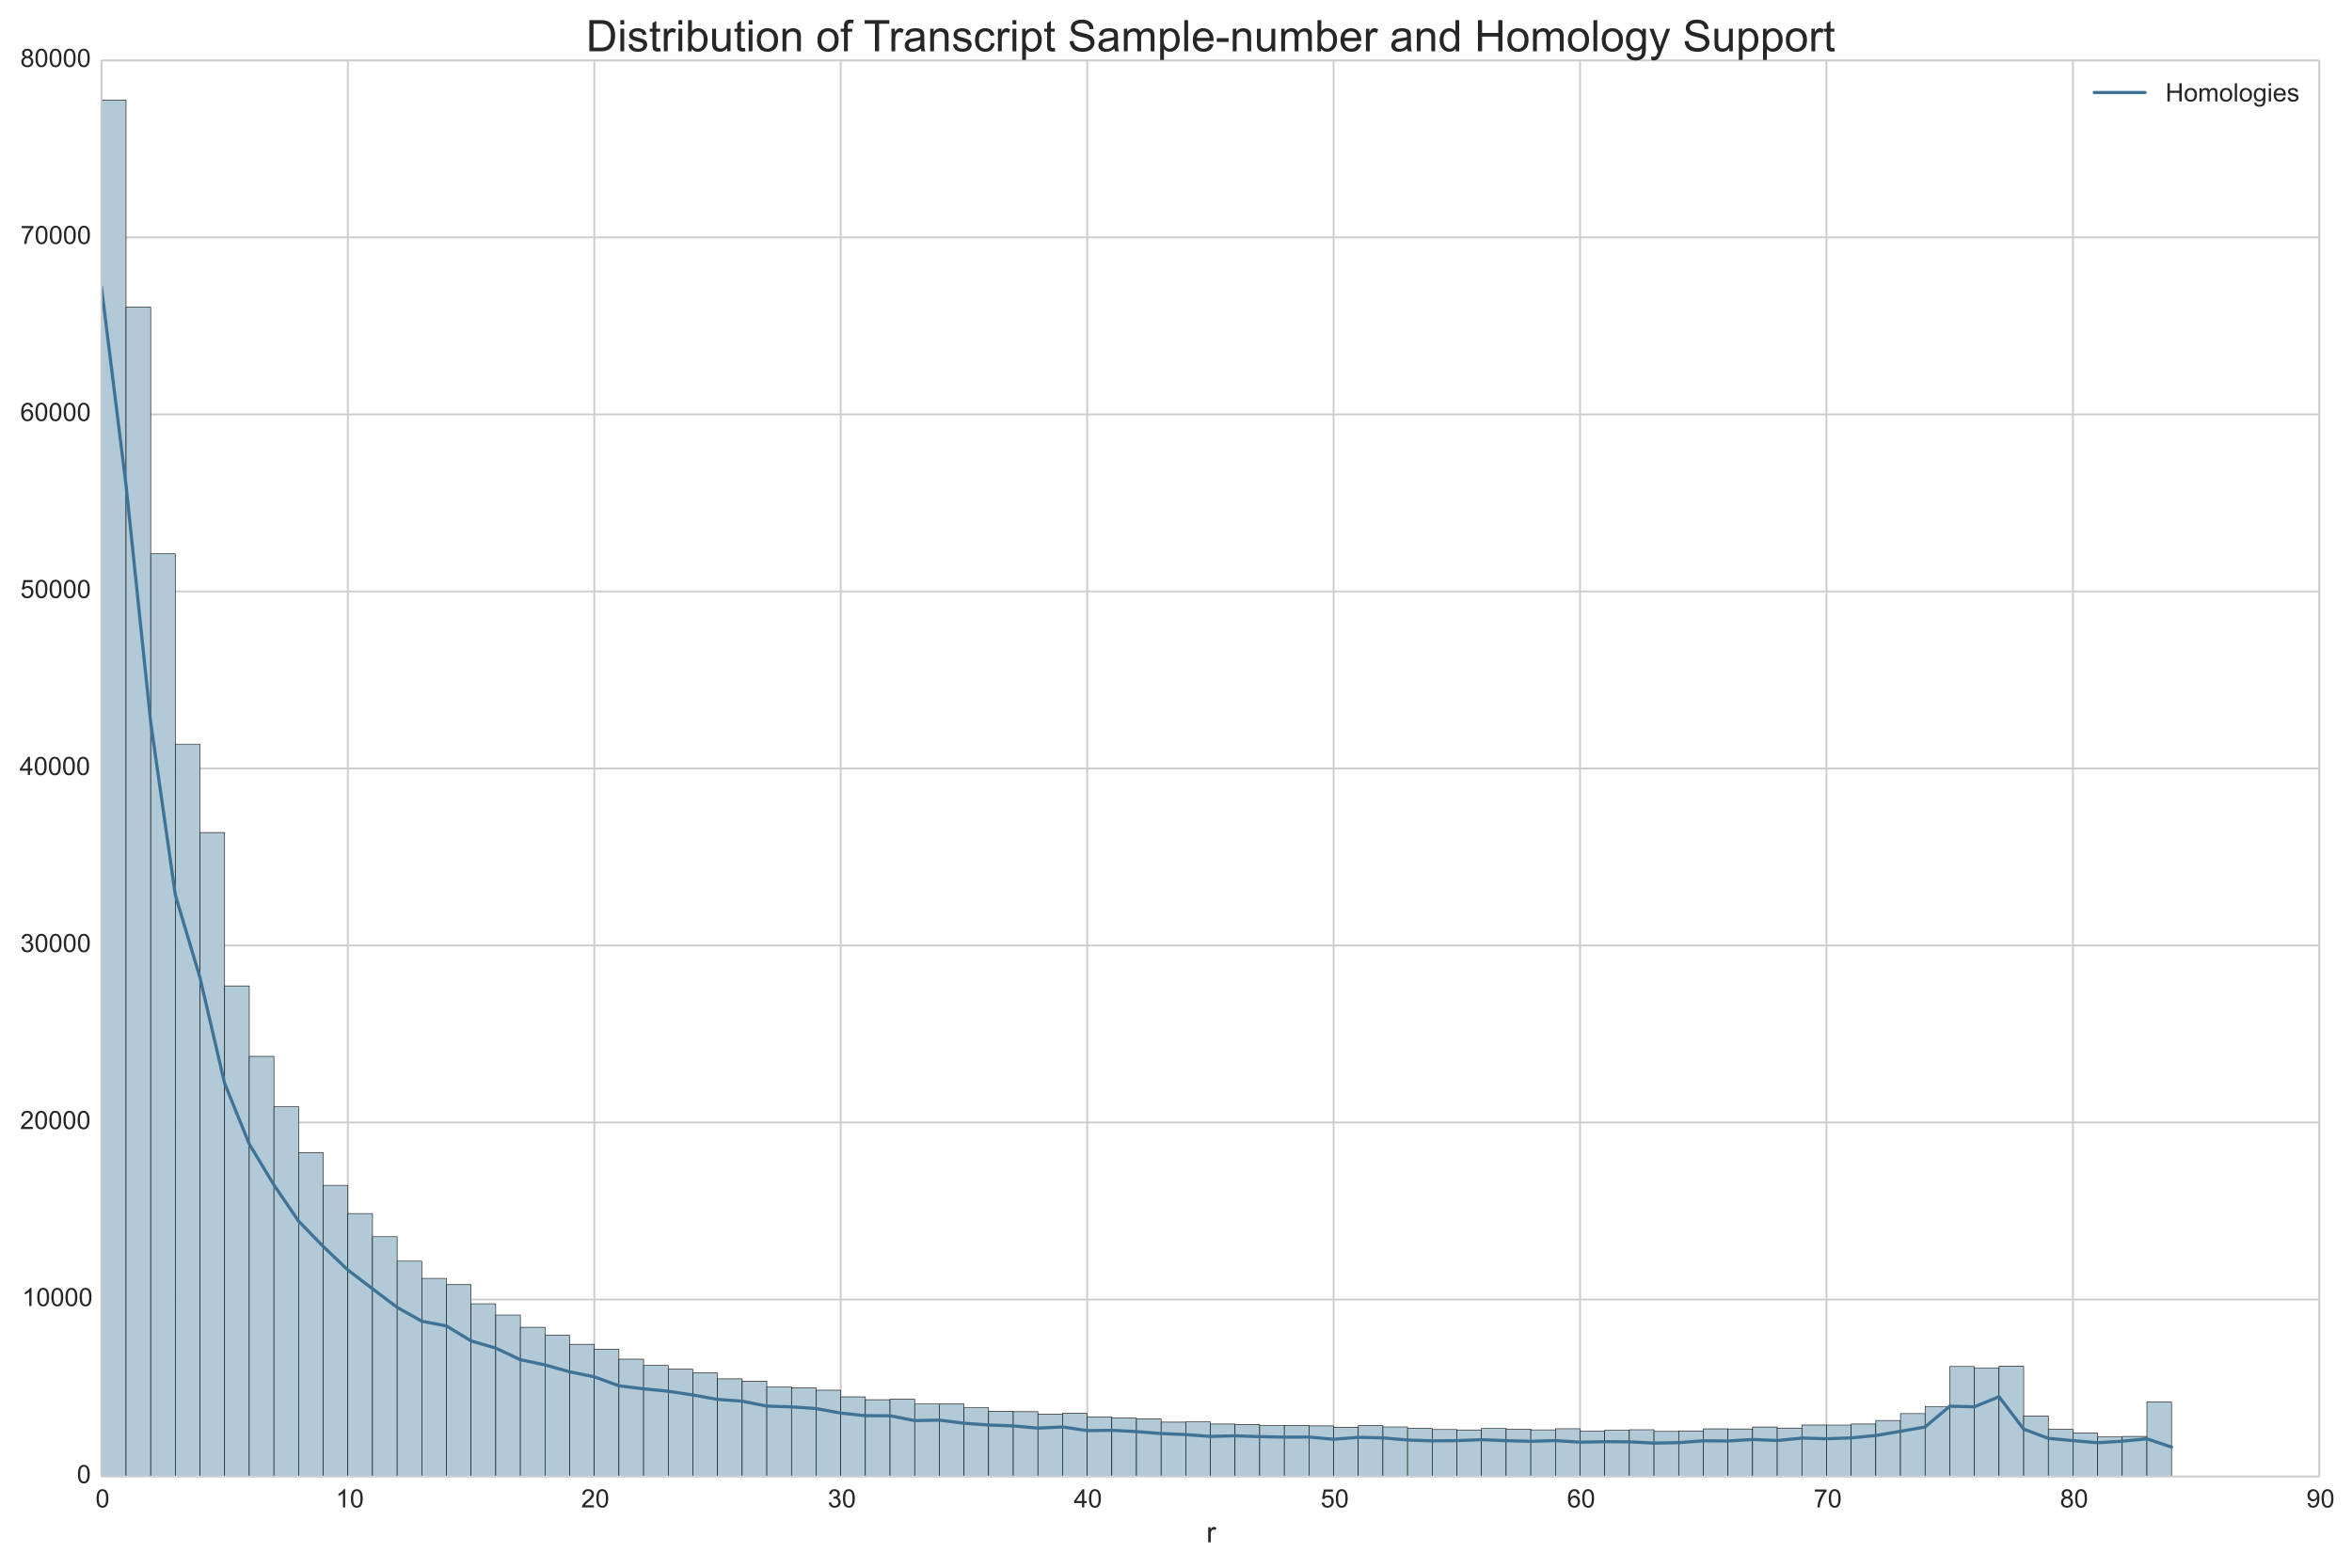 <?xml version="1.0" encoding="utf-8" standalone="no"?>
<!DOCTYPE svg PUBLIC "-//W3C//DTD SVG 1.1//EN"
  "http://www.w3.org/Graphics/SVG/1.1/DTD/svg11.dtd">
<!-- Created with matplotlib (http://matplotlib.org/) -->
<svg height="864pt" version="1.1" viewBox="0 0 1296 864" width="1296pt" xmlns="http://www.w3.org/2000/svg" xmlns:xlink="http://www.w3.org/1999/xlink">
 <defs>
  <style type="text/css">
*{stroke-linecap:butt;stroke-linejoin:round;}
  </style>
 </defs>
 <g id="figure_1">
  <g id="patch_1">
   <path d="
M0 864
L1296 864
L1296 0
L0 0
z
" style="fill:#ffffff;"/>
  </g>
  <g id="axes_1">
   <g id="patch_2">
    <path d="
M55.88 813.764
L1278.04 813.764
L1278.04 33.271
L55.88 33.271
z
" style="fill:#ffffff;"/>
   </g>
   <g id="matplotlib.axis_1">
    <g id="xtick_1">
     <g id="line2d_1">
      <path clip-path="url(#p9c58c7984e)" d="
M55.88 813.764
L55.88 33.271" style="fill:none;stroke:#cccccc;stroke-linecap:round;"/>
     </g>
     <g id="line2d_2">
      <defs>
       <path d="
M0 0
L0 0" id="m219da94a98" style="stroke:#262626;"/>
      </defs>
      <g>
       <use style="fill:#262626;stroke:#262626;" x="55.88" xlink:href="#m219da94a98" y="813.764"/>
      </g>
     </g>
     <g id="line2d_3">
      <g>
       <use style="fill:#262626;stroke:#262626;" x="55.88" xlink:href="#m219da94a98" y="33.271"/>
      </g>
     </g>
     <g id="text_1">
      <!-- 0 -->
      <defs>
       <path d="
M4.156 35.297
Q4.156 48 6.766 55.734
Q9.375 63.484 14.516 67.672
Q19.672 71.875 27.484 71.875
Q33.25 71.875 37.594 69.547
Q41.938 67.234 44.766 62.859
Q47.609 58.5 49.219 52.219
Q50.828 45.953 50.828 35.297
Q50.828 22.703 48.234 14.969
Q45.656 7.234 40.5 3
Q35.359 -1.219 27.484 -1.219
Q17.141 -1.219 11.234 6.203
Q4.156 15.141 4.156 35.297
M13.188 35.297
Q13.188 17.672 17.312 11.828
Q21.438 6 27.484 6
Q33.547 6 37.672 11.859
Q41.797 17.719 41.797 35.297
Q41.797 52.984 37.672 58.781
Q33.547 64.594 27.391 64.594
Q21.344 64.594 17.719 59.469
Q13.188 52.938 13.188 35.297" id="ArialMT-30"/>
      </defs>
      <g style="fill:#262626;" transform="translate(52.613 830.785)scale(0.14 -0.14)">
       <use xlink:href="#ArialMT-30"/>
      </g>
     </g>
    </g>
    <g id="xtick_2">
     <g id="line2d_4">
      <path clip-path="url(#p9c58c7984e)" d="
M191.676 813.764
L191.676 33.271" style="fill:none;stroke:#cccccc;stroke-linecap:round;"/>
     </g>
     <g id="line2d_5">
      <g>
       <use style="fill:#262626;stroke:#262626;" x="191.676" xlink:href="#m219da94a98" y="813.764"/>
      </g>
     </g>
     <g id="line2d_6">
      <g>
       <use style="fill:#262626;stroke:#262626;" x="191.676" xlink:href="#m219da94a98" y="33.271"/>
      </g>
     </g>
     <g id="text_2">
      <!-- 10 -->
      <defs>
       <path d="
M37.25 0
L28.469 0
L28.469 56
Q25.297 52.984 20.141 49.953
Q14.984 46.922 10.891 45.406
L10.891 53.906
Q18.266 57.375 23.781 62.297
Q29.297 67.234 31.594 71.875
L37.25 71.875
z
" id="ArialMT-31"/>
      </defs>
      <g style="fill:#262626;" transform="translate(184.987 830.785)scale(0.14 -0.14)">
       <use xlink:href="#ArialMT-31"/>
       <use x="55.615" xlink:href="#ArialMT-30"/>
      </g>
     </g>
    </g>
    <g id="xtick_3">
     <g id="line2d_7">
      <path clip-path="url(#p9c58c7984e)" d="
M327.471 813.764
L327.471 33.271" style="fill:none;stroke:#cccccc;stroke-linecap:round;"/>
     </g>
     <g id="line2d_8">
      <g>
       <use style="fill:#262626;stroke:#262626;" x="327.471" xlink:href="#m219da94a98" y="813.764"/>
      </g>
     </g>
     <g id="line2d_9">
      <g>
       <use style="fill:#262626;stroke:#262626;" x="327.471" xlink:href="#m219da94a98" y="33.271"/>
      </g>
     </g>
     <g id="text_3">
      <!-- 20 -->
      <defs>
       <path d="
M50.344 8.453
L50.344 0
L3.031 0
Q2.938 3.172 4.047 6.109
Q5.859 10.938 9.828 15.625
Q13.812 20.312 21.344 26.469
Q33.016 36.031 37.109 41.625
Q41.219 47.219 41.219 52.203
Q41.219 57.422 37.469 61
Q33.734 64.594 27.734 64.594
Q21.391 64.594 17.578 60.781
Q13.766 56.984 13.719 50.25
L4.688 51.172
Q5.609 61.281 11.656 66.578
Q17.719 71.875 27.938 71.875
Q38.234 71.875 44.234 66.156
Q50.25 60.453 50.25 52
Q50.25 47.703 48.484 43.547
Q46.734 39.406 42.656 34.812
Q38.578 30.219 29.109 22.219
Q21.188 15.578 18.938 13.203
Q16.703 10.844 15.234 8.453
z
" id="ArialMT-32"/>
      </defs>
      <g style="fill:#262626;" transform="translate(320.226 830.785)scale(0.14 -0.14)">
       <use xlink:href="#ArialMT-32"/>
       <use x="55.615" xlink:href="#ArialMT-30"/>
      </g>
     </g>
    </g>
    <g id="xtick_4">
     <g id="line2d_10">
      <path clip-path="url(#p9c58c7984e)" d="
M463.267 813.764
L463.267 33.271" style="fill:none;stroke:#cccccc;stroke-linecap:round;"/>
     </g>
     <g id="line2d_11">
      <g>
       <use style="fill:#262626;stroke:#262626;" x="463.267" xlink:href="#m219da94a98" y="813.764"/>
      </g>
     </g>
     <g id="line2d_12">
      <g>
       <use style="fill:#262626;stroke:#262626;" x="463.267" xlink:href="#m219da94a98" y="33.271"/>
      </g>
     </g>
     <g id="text_4">
      <!-- 30 -->
      <defs>
       <path d="
M4.203 18.891
L12.984 20.062
Q14.5 12.594 18.141 9.297
Q21.781 6 27 6
Q33.203 6 37.469 10.297
Q41.75 14.594 41.75 20.953
Q41.75 27 37.797 30.922
Q33.844 34.859 27.734 34.859
Q25.25 34.859 21.531 33.891
L22.516 41.609
Q23.391 41.5 23.922 41.5
Q29.547 41.5 34.031 44.422
Q38.531 47.359 38.531 53.469
Q38.531 58.297 35.25 61.469
Q31.984 64.656 26.812 64.656
Q21.688 64.656 18.266 61.422
Q14.844 58.203 13.875 51.766
L5.078 53.328
Q6.688 62.156 12.391 67.016
Q18.109 71.875 26.609 71.875
Q32.469 71.875 37.391 69.359
Q42.328 66.844 44.938 62.5
Q47.562 58.156 47.562 53.266
Q47.562 48.641 45.062 44.828
Q42.578 41.016 37.703 38.766
Q44.047 37.312 47.562 32.688
Q51.078 28.078 51.078 21.141
Q51.078 11.766 44.234 5.25
Q37.406 -1.266 26.953 -1.266
Q17.531 -1.266 11.297 4.344
Q5.078 9.969 4.203 18.891" id="ArialMT-33"/>
      </defs>
      <g style="fill:#262626;" transform="translate(456.11 830.785)scale(0.14 -0.14)">
       <use xlink:href="#ArialMT-33"/>
       <use x="55.615" xlink:href="#ArialMT-30"/>
      </g>
     </g>
    </g>
    <g id="xtick_5">
     <g id="line2d_13">
      <path clip-path="url(#p9c58c7984e)" d="
M599.062 813.764
L599.062 33.271" style="fill:none;stroke:#cccccc;stroke-linecap:round;"/>
     </g>
     <g id="line2d_14">
      <g>
       <use style="fill:#262626;stroke:#262626;" x="599.062" xlink:href="#m219da94a98" y="813.764"/>
      </g>
     </g>
     <g id="line2d_15">
      <g>
       <use style="fill:#262626;stroke:#262626;" x="599.062" xlink:href="#m219da94a98" y="33.271"/>
      </g>
     </g>
     <g id="text_5">
      <!-- 40 -->
      <defs>
       <path d="
M32.328 0
L32.328 17.141
L1.266 17.141
L1.266 25.203
L33.938 71.578
L41.109 71.578
L41.109 25.203
L50.781 25.203
L50.781 17.141
L41.109 17.141
L41.109 0
z

M32.328 25.203
L32.328 57.469
L9.906 25.203
z
" id="ArialMT-34"/>
      </defs>
      <g style="fill:#262626;" transform="translate(591.7 830.785)scale(0.14 -0.14)">
       <use xlink:href="#ArialMT-34"/>
       <use x="55.615" xlink:href="#ArialMT-30"/>
      </g>
     </g>
    </g>
    <g id="xtick_6">
     <g id="line2d_16">
      <path clip-path="url(#p9c58c7984e)" d="
M734.858 813.764
L734.858 33.271" style="fill:none;stroke:#cccccc;stroke-linecap:round;"/>
     </g>
     <g id="line2d_17">
      <g>
       <use style="fill:#262626;stroke:#262626;" x="734.858" xlink:href="#m219da94a98" y="813.764"/>
      </g>
     </g>
     <g id="line2d_18">
      <g>
       <use style="fill:#262626;stroke:#262626;" x="734.858" xlink:href="#m219da94a98" y="33.271"/>
      </g>
     </g>
     <g id="text_6">
      <!-- 50 -->
      <defs>
       <path d="
M4.156 18.75
L13.375 19.531
Q14.406 12.797 18.141 9.391
Q21.875 6 27.156 6
Q33.5 6 37.891 10.781
Q42.281 15.578 42.281 23.484
Q42.281 31 38.062 35.344
Q33.844 39.703 27 39.703
Q22.75 39.703 19.328 37.766
Q15.922 35.844 13.969 32.766
L5.719 33.844
L12.641 70.609
L48.25 70.609
L48.25 62.203
L19.672 62.203
L15.828 42.969
Q22.266 47.469 29.344 47.469
Q38.719 47.469 45.156 40.969
Q51.609 34.469 51.609 24.266
Q51.609 14.547 45.953 7.469
Q39.062 -1.219 27.156 -1.219
Q17.391 -1.219 11.203 4.25
Q5.031 9.719 4.156 18.75" id="ArialMT-35"/>
      </defs>
      <g style="fill:#262626;" transform="translate(727.698 830.785)scale(0.14 -0.14)">
       <use xlink:href="#ArialMT-35"/>
       <use x="55.615" xlink:href="#ArialMT-30"/>
      </g>
     </g>
    </g>
    <g id="xtick_7">
     <g id="line2d_19">
      <path clip-path="url(#p9c58c7984e)" d="
M870.654 813.764
L870.654 33.271" style="fill:none;stroke:#cccccc;stroke-linecap:round;"/>
     </g>
     <g id="line2d_20">
      <g>
       <use style="fill:#262626;stroke:#262626;" x="870.654" xlink:href="#m219da94a98" y="813.764"/>
      </g>
     </g>
     <g id="line2d_21">
      <g>
       <use style="fill:#262626;stroke:#262626;" x="870.654" xlink:href="#m219da94a98" y="33.271"/>
      </g>
     </g>
     <g id="text_7">
      <!-- 60 -->
      <defs>
       <path d="
M49.75 54.047
L41.016 53.375
Q39.844 58.547 37.703 60.891
Q34.125 64.656 28.906 64.656
Q24.703 64.656 21.531 62.312
Q17.391 59.281 14.984 53.469
Q12.594 47.656 12.5 36.922
Q15.672 41.75 20.266 44.094
Q24.859 46.438 29.891 46.438
Q38.672 46.438 44.844 39.969
Q51.031 33.5 51.031 23.25
Q51.031 16.5 48.125 10.719
Q45.219 4.938 40.141 1.859
Q35.062 -1.219 28.609 -1.219
Q17.625 -1.219 10.688 6.859
Q3.766 14.938 3.766 33.5
Q3.766 54.25 11.422 63.672
Q18.109 71.875 29.438 71.875
Q37.891 71.875 43.281 67.141
Q48.688 62.406 49.75 54.047
M13.875 23.188
Q13.875 18.656 15.797 14.5
Q17.719 10.359 21.188 8.172
Q24.656 6 28.469 6
Q34.031 6 38.031 10.484
Q42.047 14.984 42.047 22.703
Q42.047 30.125 38.078 34.391
Q34.125 38.672 28.125 38.672
Q22.172 38.672 18.016 34.391
Q13.875 30.125 13.875 23.188" id="ArialMT-36"/>
      </defs>
      <g style="fill:#262626;" transform="translate(863.467 830.785)scale(0.14 -0.14)">
       <use xlink:href="#ArialMT-36"/>
       <use x="55.615" xlink:href="#ArialMT-30"/>
      </g>
     </g>
    </g>
    <g id="xtick_8">
     <g id="line2d_22">
      <path clip-path="url(#p9c58c7984e)" d="
M1006.45 813.764
L1006.45 33.271" style="fill:none;stroke:#cccccc;stroke-linecap:round;"/>
     </g>
     <g id="line2d_23">
      <g>
       <use style="fill:#262626;stroke:#262626;" x="1006.449" xlink:href="#m219da94a98" y="813.764"/>
      </g>
     </g>
     <g id="line2d_24">
      <g>
       <use style="fill:#262626;stroke:#262626;" x="1006.449" xlink:href="#m219da94a98" y="33.271"/>
      </g>
     </g>
     <g id="text_8">
      <!-- 70 -->
      <defs>
       <path d="
M4.734 62.203
L4.734 70.656
L51.078 70.656
L51.078 63.812
Q44.234 56.547 37.516 44.484
Q30.812 32.422 27.156 19.672
Q24.516 10.688 23.781 0
L14.75 0
Q14.891 8.453 18.062 20.406
Q21.234 32.375 27.172 43.484
Q33.109 54.594 39.797 62.203
z
" id="ArialMT-37"/>
      </defs>
      <g style="fill:#262626;" transform="translate(999.33 830.785)scale(0.14 -0.14)">
       <use xlink:href="#ArialMT-37"/>
       <use x="55.615" xlink:href="#ArialMT-30"/>
      </g>
     </g>
    </g>
    <g id="xtick_9">
     <g id="line2d_25">
      <path clip-path="url(#p9c58c7984e)" d="
M1142.24 813.764
L1142.24 33.271" style="fill:none;stroke:#cccccc;stroke-linecap:round;"/>
     </g>
     <g id="line2d_26">
      <g>
       <use style="fill:#262626;stroke:#262626;" x="1142.245" xlink:href="#m219da94a98" y="813.764"/>
      </g>
     </g>
     <g id="line2d_27">
      <g>
       <use style="fill:#262626;stroke:#262626;" x="1142.245" xlink:href="#m219da94a98" y="33.271"/>
      </g>
     </g>
     <g id="text_9">
      <!-- 80 -->
      <defs>
       <path d="
M17.672 38.812
Q12.203 40.828 9.562 44.531
Q6.938 48.25 6.938 53.422
Q6.938 61.234 12.547 66.547
Q18.172 71.875 27.484 71.875
Q36.859 71.875 42.578 66.422
Q48.297 60.984 48.297 53.172
Q48.297 48.188 45.672 44.5
Q43.062 40.828 37.75 38.812
Q44.344 36.672 47.781 31.875
Q51.219 27.094 51.219 20.453
Q51.219 11.281 44.719 5.031
Q38.234 -1.219 27.641 -1.219
Q17.047 -1.219 10.547 5.047
Q4.047 11.328 4.047 20.703
Q4.047 27.688 7.594 32.391
Q11.141 37.109 17.672 38.812
M15.922 53.719
Q15.922 48.641 19.188 45.406
Q22.469 42.188 27.688 42.188
Q32.766 42.188 36.016 45.375
Q39.266 48.578 39.266 53.219
Q39.266 58.062 35.906 61.359
Q32.562 64.656 27.594 64.656
Q22.562 64.656 19.234 61.422
Q15.922 58.203 15.922 53.719
M13.094 20.656
Q13.094 16.891 14.875 13.375
Q16.656 9.859 20.172 7.922
Q23.688 6 27.734 6
Q34.031 6 38.125 10.047
Q42.234 14.109 42.234 20.359
Q42.234 26.703 38.016 30.859
Q33.797 35.016 27.438 35.016
Q21.234 35.016 17.156 30.906
Q13.094 26.812 13.094 20.656" id="ArialMT-38"/>
      </defs>
      <g style="fill:#262626;" transform="translate(1135.077 830.785)scale(0.14 -0.14)">
       <use xlink:href="#ArialMT-38"/>
       <use x="55.615" xlink:href="#ArialMT-30"/>
      </g>
     </g>
    </g>
    <g id="xtick_10">
     <g id="line2d_28">
      <path clip-path="url(#p9c58c7984e)" d="
M1278.04 813.764
L1278.04 33.271" style="fill:none;stroke:#cccccc;stroke-linecap:round;"/>
     </g>
     <g id="line2d_29">
      <g>
       <use style="fill:#262626;stroke:#262626;" x="1278.04" xlink:href="#m219da94a98" y="813.764"/>
      </g>
     </g>
     <g id="line2d_30">
      <g>
       <use style="fill:#262626;stroke:#262626;" x="1278.04" xlink:href="#m219da94a98" y="33.271"/>
      </g>
     </g>
     <g id="text_10">
      <!-- 90 -->
      <defs>
       <path d="
M5.469 16.547
L13.922 17.328
Q14.984 11.375 18.016 8.688
Q21.047 6 25.781 6
Q29.828 6 32.875 7.859
Q35.938 9.719 37.891 12.812
Q39.844 15.922 41.156 21.188
Q42.484 26.469 42.484 31.938
Q42.484 32.516 42.438 33.688
Q39.797 29.5 35.234 26.875
Q30.672 24.266 25.344 24.266
Q16.453 24.266 10.297 30.703
Q4.156 37.156 4.156 47.703
Q4.156 58.594 10.578 65.234
Q17 71.875 26.656 71.875
Q33.641 71.875 39.422 68.109
Q45.219 64.359 48.219 57.391
Q51.219 50.438 51.219 37.25
Q51.219 23.531 48.234 15.406
Q45.266 7.281 39.375 3.031
Q33.5 -1.219 25.594 -1.219
Q17.188 -1.219 11.859 3.438
Q6.547 8.109 5.469 16.547
M41.453 48.141
Q41.453 55.719 37.422 60.156
Q33.406 64.594 27.734 64.594
Q21.875 64.594 17.531 59.812
Q13.188 55.031 13.188 47.406
Q13.188 40.578 17.312 36.297
Q21.438 32.031 27.484 32.031
Q33.594 32.031 37.516 36.297
Q41.453 40.578 41.453 48.141" id="ArialMT-39"/>
      </defs>
      <g style="fill:#262626;" transform="translate(1270.881 830.785)scale(0.14 -0.14)">
       <use xlink:href="#ArialMT-39"/>
       <use x="55.615" xlink:href="#ArialMT-30"/>
      </g>
     </g>
    </g>
    <g id="text_11">
     <!-- r -->
     <defs>
      <path d="
M6.5 0
L6.5 51.859
L14.406 51.859
L14.406 44
Q17.438 49.516 20 51.266
Q22.562 53.031 25.641 53.031
Q30.078 53.031 34.672 50.203
L31.641 42.047
Q28.422 43.953 25.203 43.953
Q22.312 43.953 20.016 42.219
Q17.719 40.484 16.75 37.406
Q15.281 32.719 15.281 27.156
L15.281 0
z
" id="ArialMT-72"/>
     </defs>
     <g style="fill:#262626;" transform="translate(664.706 850.02)scale(0.16 -0.16)">
      <use xlink:href="#ArialMT-72"/>
     </g>
    </g>
   </g>
   <g id="matplotlib.axis_2">
    <g id="ytick_1">
     <g id="line2d_31">
      <path clip-path="url(#p9c58c7984e)" d="
M55.88 813.764
L1278.04 813.764" style="fill:none;stroke:#cccccc;stroke-linecap:round;"/>
     </g>
     <g id="line2d_32">
      <g>
       <use style="fill:#262626;stroke:#262626;" x="55.88" xlink:href="#m219da94a98" y="813.764"/>
      </g>
     </g>
     <g id="line2d_33">
      <g>
       <use style="fill:#262626;stroke:#262626;" x="1278.04" xlink:href="#m219da94a98" y="813.764"/>
      </g>
     </g>
     <g id="text_12">
      <!-- 0 -->
      <g style="fill:#262626;" transform="translate(42.346 817.383)scale(0.14 -0.14)">
       <use xlink:href="#ArialMT-30"/>
      </g>
     </g>
    </g>
    <g id="ytick_2">
     <g id="line2d_34">
      <path clip-path="url(#p9c58c7984e)" d="
M55.88 716.202
L1278.04 716.202" style="fill:none;stroke:#cccccc;stroke-linecap:round;"/>
     </g>
     <g id="line2d_35">
      <g>
       <use style="fill:#262626;stroke:#262626;" x="55.88" xlink:href="#m219da94a98" y="716.202"/>
      </g>
     </g>
     <g id="line2d_36">
      <g>
       <use style="fill:#262626;stroke:#262626;" x="1278.04" xlink:href="#m219da94a98" y="716.202"/>
      </g>
     </g>
     <g id="text_13">
      <!-- 10000 -->
      <g style="fill:#262626;" transform="translate(12.148 719.822)scale(0.14 -0.14)">
       <use xlink:href="#ArialMT-31"/>
       <use x="55.615" xlink:href="#ArialMT-30"/>
       <use x="111.23" xlink:href="#ArialMT-30"/>
       <use x="166.846" xlink:href="#ArialMT-30"/>
       <use x="222.461" xlink:href="#ArialMT-30"/>
      </g>
     </g>
    </g>
    <g id="ytick_3">
     <g id="line2d_37">
      <path clip-path="url(#p9c58c7984e)" d="
M55.88 618.641
L1278.04 618.641" style="fill:none;stroke:#cccccc;stroke-linecap:round;"/>
     </g>
     <g id="line2d_38">
      <g>
       <use style="fill:#262626;stroke:#262626;" x="55.88" xlink:href="#m219da94a98" y="618.641"/>
      </g>
     </g>
     <g id="line2d_39">
      <g>
       <use style="fill:#262626;stroke:#262626;" x="1278.04" xlink:href="#m219da94a98" y="618.641"/>
      </g>
     </g>
     <g id="text_14">
      <!-- 20000 -->
      <g style="fill:#262626;" transform="translate(11.034 622.26)scale(0.14 -0.14)">
       <use xlink:href="#ArialMT-32"/>
       <use x="55.615" xlink:href="#ArialMT-30"/>
       <use x="111.23" xlink:href="#ArialMT-30"/>
       <use x="166.846" xlink:href="#ArialMT-30"/>
       <use x="222.461" xlink:href="#ArialMT-30"/>
      </g>
     </g>
    </g>
    <g id="ytick_4">
     <g id="line2d_40">
      <path clip-path="url(#p9c58c7984e)" d="
M55.88 521.079
L1278.04 521.079" style="fill:none;stroke:#cccccc;stroke-linecap:round;"/>
     </g>
     <g id="line2d_41">
      <g>
       <use style="fill:#262626;stroke:#262626;" x="55.88" xlink:href="#m219da94a98" y="521.079"/>
      </g>
     </g>
     <g id="line2d_42">
      <g>
       <use style="fill:#262626;stroke:#262626;" x="1278.04" xlink:href="#m219da94a98" y="521.079"/>
      </g>
     </g>
     <g id="text_15">
      <!-- 30000 -->
      <g style="fill:#262626;" transform="translate(11.211 524.698)scale(0.14 -0.14)">
       <use xlink:href="#ArialMT-33"/>
       <use x="55.615" xlink:href="#ArialMT-30"/>
       <use x="111.23" xlink:href="#ArialMT-30"/>
       <use x="166.846" xlink:href="#ArialMT-30"/>
       <use x="222.461" xlink:href="#ArialMT-30"/>
      </g>
     </g>
    </g>
    <g id="ytick_5">
     <g id="line2d_43">
      <path clip-path="url(#p9c58c7984e)" d="
M55.88 423.518
L1278.04 423.518" style="fill:none;stroke:#cccccc;stroke-linecap:round;"/>
     </g>
     <g id="line2d_44">
      <g>
       <use style="fill:#262626;stroke:#262626;" x="55.88" xlink:href="#m219da94a98" y="423.518"/>
      </g>
     </g>
     <g id="line2d_45">
      <g>
       <use style="fill:#262626;stroke:#262626;" x="1278.04" xlink:href="#m219da94a98" y="423.518"/>
      </g>
     </g>
     <g id="text_16">
      <!-- 40000 -->
      <g style="fill:#262626;" transform="translate(10.8 427.137)scale(0.14 -0.14)">
       <use xlink:href="#ArialMT-34"/>
       <use x="55.615" xlink:href="#ArialMT-30"/>
       <use x="111.23" xlink:href="#ArialMT-30"/>
       <use x="166.846" xlink:href="#ArialMT-30"/>
       <use x="222.461" xlink:href="#ArialMT-30"/>
      </g>
     </g>
    </g>
    <g id="ytick_6">
     <g id="line2d_46">
      <path clip-path="url(#p9c58c7984e)" d="
M55.88 325.956
L1278.04 325.956" style="fill:none;stroke:#cccccc;stroke-linecap:round;"/>
     </g>
     <g id="line2d_47">
      <g>
       <use style="fill:#262626;stroke:#262626;" x="55.88" xlink:href="#m219da94a98" y="325.956"/>
      </g>
     </g>
     <g id="line2d_48">
      <g>
       <use style="fill:#262626;stroke:#262626;" x="1278.04" xlink:href="#m219da94a98" y="325.956"/>
      </g>
     </g>
     <g id="text_17">
      <!-- 50000 -->
      <g style="fill:#262626;" transform="translate(11.205 329.575)scale(0.14 -0.14)">
       <use xlink:href="#ArialMT-35"/>
       <use x="55.615" xlink:href="#ArialMT-30"/>
       <use x="111.23" xlink:href="#ArialMT-30"/>
       <use x="166.846" xlink:href="#ArialMT-30"/>
       <use x="222.461" xlink:href="#ArialMT-30"/>
      </g>
     </g>
    </g>
    <g id="ytick_7">
     <g id="line2d_49">
      <path clip-path="url(#p9c58c7984e)" d="
M55.88 228.394
L1278.04 228.394" style="fill:none;stroke:#cccccc;stroke-linecap:round;"/>
     </g>
     <g id="line2d_50">
      <g>
       <use style="fill:#262626;stroke:#262626;" x="55.88" xlink:href="#m219da94a98" y="228.394"/>
      </g>
     </g>
     <g id="line2d_51">
      <g>
       <use style="fill:#262626;stroke:#262626;" x="1278.04" xlink:href="#m219da94a98" y="228.394"/>
      </g>
     </g>
     <g id="text_18">
      <!-- 60000 -->
      <g style="fill:#262626;" transform="translate(11.15 232.014)scale(0.14 -0.14)">
       <use xlink:href="#ArialMT-36"/>
       <use x="55.615" xlink:href="#ArialMT-30"/>
       <use x="111.23" xlink:href="#ArialMT-30"/>
       <use x="166.846" xlink:href="#ArialMT-30"/>
       <use x="222.461" xlink:href="#ArialMT-30"/>
      </g>
     </g>
    </g>
    <g id="ytick_8">
     <g id="line2d_52">
      <path clip-path="url(#p9c58c7984e)" d="
M55.88 130.833
L1278.04 130.833" style="fill:none;stroke:#cccccc;stroke-linecap:round;"/>
     </g>
     <g id="line2d_53">
      <g>
       <use style="fill:#262626;stroke:#262626;" x="55.88" xlink:href="#m219da94a98" y="130.833"/>
      </g>
     </g>
     <g id="line2d_54">
      <g>
       <use style="fill:#262626;stroke:#262626;" x="1278.04" xlink:href="#m219da94a98" y="130.833"/>
      </g>
     </g>
     <g id="text_19">
      <!-- 70000 -->
      <g style="fill:#262626;" transform="translate(11.286 134.452)scale(0.14 -0.14)">
       <use xlink:href="#ArialMT-37"/>
       <use x="55.615" xlink:href="#ArialMT-30"/>
       <use x="111.23" xlink:href="#ArialMT-30"/>
       <use x="166.846" xlink:href="#ArialMT-30"/>
       <use x="222.461" xlink:href="#ArialMT-30"/>
      </g>
     </g>
    </g>
    <g id="ytick_9">
     <g id="line2d_55">
      <path clip-path="url(#p9c58c7984e)" d="
M55.88 33.271
L1278.04 33.271" style="fill:none;stroke:#cccccc;stroke-linecap:round;"/>
     </g>
     <g id="line2d_56">
      <g>
       <use style="fill:#262626;stroke:#262626;" x="55.88" xlink:href="#m219da94a98" y="33.271"/>
      </g>
     </g>
     <g id="line2d_57">
      <g>
       <use style="fill:#262626;stroke:#262626;" x="1278.04" xlink:href="#m219da94a98" y="33.271"/>
      </g>
     </g>
     <g id="text_20">
      <!-- 80000 -->
      <g style="fill:#262626;" transform="translate(11.189 36.89)scale(0.14 -0.14)">
       <use xlink:href="#ArialMT-38"/>
       <use x="55.615" xlink:href="#ArialMT-30"/>
       <use x="111.23" xlink:href="#ArialMT-30"/>
       <use x="166.846" xlink:href="#ArialMT-30"/>
       <use x="222.461" xlink:href="#ArialMT-30"/>
      </g>
     </g>
    </g>
   </g>
   <g id="patch_3">
    <path clip-path="url(#p9c58c7984e)" d="
M55.88 813.764
L69.46 813.764
L69.46 55.145
L55.88 55.145
z
" style="fill:#b2cad7;stroke:#000000;stroke-width:0.3;"/>
   </g>
   <g id="patch_4">
    <path clip-path="url(#p9c58c7984e)" d="
M69.46 813.764
L83.039 813.764
L83.039 169.253
L69.46 169.253
z
" style="fill:#b2cad7;stroke:#000000;stroke-width:0.3;"/>
   </g>
   <g id="patch_5">
    <path clip-path="url(#p9c58c7984e)" d="
M83.039 813.764
L96.619 813.764
L96.619 305.224
L83.039 305.224
z
" style="fill:#b2cad7;stroke:#000000;stroke-width:0.3;"/>
   </g>
   <g id="patch_6">
    <path clip-path="url(#p9c58c7984e)" d="
M96.619 813.764
L110.198 813.764
L110.198 410.122
L96.619 410.122
z
" style="fill:#b2cad7;stroke:#000000;stroke-width:0.3;"/>
   </g>
   <g id="patch_7">
    <path clip-path="url(#p9c58c7984e)" d="
M110.198 813.764
L123.778 813.764
L123.778 458.825
L110.198 458.825
z
" style="fill:#b2cad7;stroke:#000000;stroke-width:0.3;"/>
   </g>
   <g id="patch_8">
    <path clip-path="url(#p9c58c7984e)" d="
M123.778 813.764
L137.357 813.764
L137.357 543.362
L123.778 543.362
z
" style="fill:#b2cad7;stroke:#000000;stroke-width:0.3;"/>
   </g>
   <g id="patch_9">
    <path clip-path="url(#p9c58c7984e)" d="
M137.357 813.764
L150.937 813.764
L150.937 582.192
L137.357 582.192
z
" style="fill:#b2cad7;stroke:#000000;stroke-width:0.3;"/>
   </g>
   <g id="patch_10">
    <path clip-path="url(#p9c58c7984e)" d="
M150.937 813.764
L164.516 813.764
L164.516 609.88
L150.937 609.88
z
" style="fill:#b2cad7;stroke:#000000;stroke-width:0.3;"/>
   </g>
   <g id="patch_11">
    <path clip-path="url(#p9c58c7984e)" d="
M164.516 813.764
L178.096 813.764
L178.096 635.275
L164.516 635.275
z
" style="fill:#b2cad7;stroke:#000000;stroke-width:0.3;"/>
   </g>
   <g id="patch_12">
    <path clip-path="url(#p9c58c7984e)" d="
M178.096 813.764
L191.676 813.764
L191.676 653.256
L178.096 653.256
z
" style="fill:#b2cad7;stroke:#000000;stroke-width:0.3;"/>
   </g>
   <g id="patch_13">
    <path clip-path="url(#p9c58c7984e)" d="
M191.676 813.764
L205.255 813.764
L205.255 668.807
L191.676 668.807
z
" style="fill:#b2cad7;stroke:#000000;stroke-width:0.3;"/>
   </g>
   <g id="patch_14">
    <path clip-path="url(#p9c58c7984e)" d="
M205.255 813.764
L218.835 813.764
L218.835 681.597
L205.255 681.597
z
" style="fill:#b2cad7;stroke:#000000;stroke-width:0.3;"/>
   </g>
   <g id="patch_15">
    <path clip-path="url(#p9c58c7984e)" d="
M218.835 813.764
L232.414 813.764
L232.414 695.071
L218.835 695.071
z
" style="fill:#b2cad7;stroke:#000000;stroke-width:0.3;"/>
   </g>
   <g id="patch_16">
    <path clip-path="url(#p9c58c7984e)" d="
M232.414 813.764
L245.994 813.764
L245.994 704.544
L232.414 704.544
z
" style="fill:#b2cad7;stroke:#000000;stroke-width:0.3;"/>
   </g>
   <g id="patch_17">
    <path clip-path="url(#p9c58c7984e)" d="
M245.994 813.764
L259.573 813.764
L259.573 708.007
L245.994 708.007
z
" style="fill:#b2cad7;stroke:#000000;stroke-width:0.3;"/>
   </g>
   <g id="patch_18">
    <path clip-path="url(#p9c58c7984e)" d="
M259.573 813.764
L273.153 813.764
L273.153 718.534
L259.573 718.534
z
" style="fill:#b2cad7;stroke:#000000;stroke-width:0.3;"/>
   </g>
   <g id="patch_19">
    <path clip-path="url(#p9c58c7984e)" d="
M273.153 813.764
L286.733 813.764
L286.733 724.72
L273.153 724.72
z
" style="fill:#b2cad7;stroke:#000000;stroke-width:0.3;"/>
   </g>
   <g id="patch_20">
    <path clip-path="url(#p9c58c7984e)" d="
M286.733 813.764
L300.312 813.764
L300.312 731.51
L286.733 731.51
z
" style="fill:#b2cad7;stroke:#000000;stroke-width:0.3;"/>
   </g>
   <g id="patch_21">
    <path clip-path="url(#p9c58c7984e)" d="
M300.312 813.764
L313.892 813.764
L313.892 735.9
L300.312 735.9
z
" style="fill:#b2cad7;stroke:#000000;stroke-width:0.3;"/>
   </g>
   <g id="patch_22">
    <path clip-path="url(#p9c58c7984e)" d="
M313.892 813.764
L327.471 813.764
L327.471 740.876
L313.892 740.876
z
" style="fill:#b2cad7;stroke:#000000;stroke-width:0.3;"/>
   </g>
   <g id="patch_23">
    <path clip-path="url(#p9c58c7984e)" d="
M327.471 813.764
L341.051 813.764
L341.051 743.637
L327.471 743.637
z
" style="fill:#b2cad7;stroke:#000000;stroke-width:0.3;"/>
   </g>
   <g id="patch_24">
    <path clip-path="url(#p9c58c7984e)" d="
M341.051 813.764
L354.63 813.764
L354.63 749.071
L341.051 749.071
z
" style="fill:#b2cad7;stroke:#000000;stroke-width:0.3;"/>
   </g>
   <g id="patch_25">
    <path clip-path="url(#p9c58c7984e)" d="
M354.63 813.764
L368.21 813.764
L368.21 752.476
L354.63 752.476
z
" style="fill:#b2cad7;stroke:#000000;stroke-width:0.3;"/>
   </g>
   <g id="patch_26">
    <path clip-path="url(#p9c58c7984e)" d="
M368.21 813.764
L381.789 813.764
L381.789 754.593
L368.21 754.593
z
" style="fill:#b2cad7;stroke:#000000;stroke-width:0.3;"/>
   </g>
   <g id="patch_27">
    <path clip-path="url(#p9c58c7984e)" d="
M381.789 813.764
L395.369 813.764
L395.369 756.7
L381.789 756.7
z
" style="fill:#b2cad7;stroke:#000000;stroke-width:0.3;"/>
   </g>
   <g id="patch_28">
    <path clip-path="url(#p9c58c7984e)" d="
M395.369 813.764
L408.949 813.764
L408.949 759.92
L395.369 759.92
z
" style="fill:#b2cad7;stroke:#000000;stroke-width:0.3;"/>
   </g>
   <g id="patch_29">
    <path clip-path="url(#p9c58c7984e)" d="
M408.949 813.764
L422.528 813.764
L422.528 761.169
L408.949 761.169
z
" style="fill:#b2cad7;stroke:#000000;stroke-width:0.3;"/>
   </g>
   <g id="patch_30">
    <path clip-path="url(#p9c58c7984e)" d="
M422.528 813.764
L436.108 813.764
L436.108 764.369
L422.528 764.369
z
" style="fill:#b2cad7;stroke:#000000;stroke-width:0.3;"/>
   </g>
   <g id="patch_31">
    <path clip-path="url(#p9c58c7984e)" d="
M436.108 813.764
L449.687 813.764
L449.687 764.866
L436.108 764.866
z
" style="fill:#b2cad7;stroke:#000000;stroke-width:0.3;"/>
   </g>
   <g id="patch_32">
    <path clip-path="url(#p9c58c7984e)" d="
M449.687 813.764
L463.267 813.764
L463.267 766.183
L449.687 766.183
z
" style="fill:#b2cad7;stroke:#000000;stroke-width:0.3;"/>
   </g>
   <g id="patch_33">
    <path clip-path="url(#p9c58c7984e)" d="
M463.267 813.764
L476.846 813.764
L476.846 769.832
L463.267 769.832
z
" style="fill:#b2cad7;stroke:#000000;stroke-width:0.3;"/>
   </g>
   <g id="patch_34">
    <path clip-path="url(#p9c58c7984e)" d="
M476.846 813.764
L490.426 813.764
L490.426 771.432
L476.846 771.432
z
" style="fill:#b2cad7;stroke:#000000;stroke-width:0.3;"/>
   </g>
   <g id="patch_35">
    <path clip-path="url(#p9c58c7984e)" d="
M490.426 813.764
L504.005 813.764
L504.005 771.12
L490.426 771.12
z
" style="fill:#b2cad7;stroke:#000000;stroke-width:0.3;"/>
   </g>
   <g id="patch_36">
    <path clip-path="url(#p9c58c7984e)" d="
M504.005 813.764
L517.585 813.764
L517.585 773.832
L504.005 773.832
z
" style="fill:#b2cad7;stroke:#000000;stroke-width:0.3;"/>
   </g>
   <g id="patch_37">
    <path clip-path="url(#p9c58c7984e)" d="
M517.585 813.764
L531.165 813.764
L531.165 773.783
L517.585 773.783
z
" style="fill:#b2cad7;stroke:#000000;stroke-width:0.3;"/>
   </g>
   <g id="patch_38">
    <path clip-path="url(#p9c58c7984e)" d="
M531.165 813.764
L544.744 813.764
L544.744 775.764
L531.165 775.764
z
" style="fill:#b2cad7;stroke:#000000;stroke-width:0.3;"/>
   </g>
   <g id="patch_39">
    <path clip-path="url(#p9c58c7984e)" d="
M544.744 813.764
L558.324 813.764
L558.324 777.822
L544.744 777.822
z
" style="fill:#b2cad7;stroke:#000000;stroke-width:0.3;"/>
   </g>
   <g id="patch_40">
    <path clip-path="url(#p9c58c7984e)" d="
M558.324 813.764
L571.903 813.764
L571.903 778.027
L558.324 778.027
z
" style="fill:#b2cad7;stroke:#000000;stroke-width:0.3;"/>
   </g>
   <g id="patch_41">
    <path clip-path="url(#p9c58c7984e)" d="
M571.903 813.764
L585.483 813.764
L585.483 779.344
L571.903 779.344
z
" style="fill:#b2cad7;stroke:#000000;stroke-width:0.3;"/>
   </g>
   <g id="patch_42">
    <path clip-path="url(#p9c58c7984e)" d="
M585.483 813.764
L599.062 813.764
L599.062 778.905
L585.483 778.905
z
" style="fill:#b2cad7;stroke:#000000;stroke-width:0.3;"/>
   </g>
   <g id="patch_43">
    <path clip-path="url(#p9c58c7984e)" d="
M599.062 813.764
L612.642 813.764
L612.642 780.935
L599.062 780.935
z
" style="fill:#b2cad7;stroke:#000000;stroke-width:0.3;"/>
   </g>
   <g id="patch_44">
    <path clip-path="url(#p9c58c7984e)" d="
M612.642 813.764
L626.221 813.764
L626.221 781.588
L612.642 781.588
z
" style="fill:#b2cad7;stroke:#000000;stroke-width:0.3;"/>
   </g>
   <g id="patch_45">
    <path clip-path="url(#p9c58c7984e)" d="
M626.221 813.764
L639.801 813.764
L639.801 782.037
L626.221 782.037
z
" style="fill:#b2cad7;stroke:#000000;stroke-width:0.3;"/>
   </g>
   <g id="patch_46">
    <path clip-path="url(#p9c58c7984e)" d="
M639.801 813.764
L653.381 813.764
L653.381 783.774
L639.801 783.774
z
" style="fill:#b2cad7;stroke:#000000;stroke-width:0.3;"/>
   </g>
   <g id="patch_47">
    <path clip-path="url(#p9c58c7984e)" d="
M653.381 813.764
L666.96 813.764
L666.96 783.608
L653.381 783.608
z
" style="fill:#b2cad7;stroke:#000000;stroke-width:0.3;"/>
   </g>
   <g id="patch_48">
    <path clip-path="url(#p9c58c7984e)" d="
M666.96 813.764
L680.54 813.764
L680.54 784.818
L666.96 784.818
z
" style="fill:#b2cad7;stroke:#000000;stroke-width:0.3;"/>
   </g>
   <g id="patch_49">
    <path clip-path="url(#p9c58c7984e)" d="
M680.54 813.764
L694.119 813.764
L694.119 785.081
L680.54 785.081
z
" style="fill:#b2cad7;stroke:#000000;stroke-width:0.3;"/>
   </g>
   <g id="patch_50">
    <path clip-path="url(#p9c58c7984e)" d="
M694.119 813.764
L707.699 813.764
L707.699 785.647
L694.119 785.647
z
" style="fill:#b2cad7;stroke:#000000;stroke-width:0.3;"/>
   </g>
   <g id="patch_51">
    <path clip-path="url(#p9c58c7984e)" d="
M707.699 813.764
L721.278 813.764
L721.278 785.598
L707.699 785.598
z
" style="fill:#b2cad7;stroke:#000000;stroke-width:0.3;"/>
   </g>
   <g id="patch_52">
    <path clip-path="url(#p9c58c7984e)" d="
M721.278 813.764
L734.858 813.764
L734.858 785.852
L721.278 785.852
z
" style="fill:#b2cad7;stroke:#000000;stroke-width:0.3;"/>
   </g>
   <g id="patch_53">
    <path clip-path="url(#p9c58c7984e)" d="
M734.858 813.764
L748.438 813.764
L748.438 786.681
L734.858 786.681
z
" style="fill:#b2cad7;stroke:#000000;stroke-width:0.3;"/>
   </g>
   <g id="patch_54">
    <path clip-path="url(#p9c58c7984e)" d="
M748.438 813.764
L762.017 813.764
L762.017 785.715
L748.438 785.715
z
" style="fill:#b2cad7;stroke:#000000;stroke-width:0.3;"/>
   </g>
   <g id="patch_55">
    <path clip-path="url(#p9c58c7984e)" d="
M762.017 813.764
L775.597 813.764
L775.597 786.408
L762.017 786.408
z
" style="fill:#b2cad7;stroke:#000000;stroke-width:0.3;"/>
   </g>
   <g id="patch_56">
    <path clip-path="url(#p9c58c7984e)" d="
M775.597 813.764
L789.176 813.764
L789.176 787.286
L775.597 787.286
z
" style="fill:#b2cad7;stroke:#000000;stroke-width:0.3;"/>
   </g>
   <g id="patch_57">
    <path clip-path="url(#p9c58c7984e)" d="
M789.176 813.764
L802.756 813.764
L802.756 787.861
L789.176 787.861
z
" style="fill:#b2cad7;stroke:#000000;stroke-width:0.3;"/>
   </g>
   <g id="patch_58">
    <path clip-path="url(#p9c58c7984e)" d="
M802.756 813.764
L816.335 813.764
L816.335 788.096
L802.756 788.096
z
" style="fill:#b2cad7;stroke:#000000;stroke-width:0.3;"/>
   </g>
   <g id="patch_59">
    <path clip-path="url(#p9c58c7984e)" d="
M816.335 813.764
L829.915 813.764
L829.915 787.247
L816.335 787.247
z
" style="fill:#b2cad7;stroke:#000000;stroke-width:0.3;"/>
   </g>
   <g id="patch_60">
    <path clip-path="url(#p9c58c7984e)" d="
M829.915 813.764
L843.494 813.764
L843.494 787.588
L829.915 787.588
z
" style="fill:#b2cad7;stroke:#000000;stroke-width:0.3;"/>
   </g>
   <g id="patch_61">
    <path clip-path="url(#p9c58c7984e)" d="
M843.494 813.764
L857.074 813.764
L857.074 788.037
L843.494 788.037
z
" style="fill:#b2cad7;stroke:#000000;stroke-width:0.3;"/>
   </g>
   <g id="patch_62">
    <path clip-path="url(#p9c58c7984e)" d="
M857.074 813.764
L870.654 813.764
L870.654 787.413
L857.074 787.413
z
" style="fill:#b2cad7;stroke:#000000;stroke-width:0.3;"/>
   </g>
   <g id="patch_63">
    <path clip-path="url(#p9c58c7984e)" d="
M870.654 813.764
L884.233 813.764
L884.233 788.73
L870.654 788.73
z
" style="fill:#b2cad7;stroke:#000000;stroke-width:0.3;"/>
   </g>
   <g id="patch_64">
    <path clip-path="url(#p9c58c7984e)" d="
M884.233 813.764
L897.813 813.764
L897.813 788.174
L884.233 788.174
z
" style="fill:#b2cad7;stroke:#000000;stroke-width:0.3;"/>
   </g>
   <g id="patch_65">
    <path clip-path="url(#p9c58c7984e)" d="
M897.813 813.764
L911.392 813.764
L911.392 787.969
L897.813 787.969
z
" style="fill:#b2cad7;stroke:#000000;stroke-width:0.3;"/>
   </g>
   <g id="patch_66">
    <path clip-path="url(#p9c58c7984e)" d="
M911.392 813.764
L924.972 813.764
L924.972 788.896
L911.392 788.896
z
" style="fill:#b2cad7;stroke:#000000;stroke-width:0.3;"/>
   </g>
   <g id="patch_67">
    <path clip-path="url(#p9c58c7984e)" d="
M924.972 813.764
L938.551 813.764
L938.551 788.613
L924.972 788.613
z
" style="fill:#b2cad7;stroke:#000000;stroke-width:0.3;"/>
   </g>
   <g id="patch_68">
    <path clip-path="url(#p9c58c7984e)" d="
M938.551 813.764
L952.131 813.764
L952.131 787.461
L938.551 787.461
z
" style="fill:#b2cad7;stroke:#000000;stroke-width:0.3;"/>
   </g>
   <g id="patch_69">
    <path clip-path="url(#p9c58c7984e)" d="
M952.131 813.764
L965.71 813.764
L965.71 787.54
L952.131 787.54
z
" style="fill:#b2cad7;stroke:#000000;stroke-width:0.3;"/>
   </g>
   <g id="patch_70">
    <path clip-path="url(#p9c58c7984e)" d="
M965.71 813.764
L979.29 813.764
L979.29 786.457
L965.71 786.457
z
" style="fill:#b2cad7;stroke:#000000;stroke-width:0.3;"/>
   </g>
   <g id="patch_71">
    <path clip-path="url(#p9c58c7984e)" d="
M979.29 813.764
L992.87 813.764
L992.87 787.042
L979.29 787.042
z
" style="fill:#b2cad7;stroke:#000000;stroke-width:0.3;"/>
   </g>
   <g id="patch_72">
    <path clip-path="url(#p9c58c7984e)" d="
M992.87 813.764
L1006.45 813.764
L1006.45 785.354
L992.87 785.354
z
" style="fill:#b2cad7;stroke:#000000;stroke-width:0.3;"/>
   </g>
   <g id="patch_73">
    <path clip-path="url(#p9c58c7984e)" d="
M1006.45 813.764
L1020.03 813.764
L1020.03 785.374
L1006.45 785.374
z
" style="fill:#b2cad7;stroke:#000000;stroke-width:0.3;"/>
   </g>
   <g id="patch_74">
    <path clip-path="url(#p9c58c7984e)" d="
M1020.03 813.764
L1033.61 813.764
L1033.61 784.808
L1020.03 784.808
z
" style="fill:#b2cad7;stroke:#000000;stroke-width:0.3;"/>
   </g>
   <g id="patch_75">
    <path clip-path="url(#p9c58c7984e)" d="
M1033.61 813.764
L1047.19 813.764
L1047.19 782.857
L1033.61 782.857
z
" style="fill:#b2cad7;stroke:#000000;stroke-width:0.3;"/>
   </g>
   <g id="patch_76">
    <path clip-path="url(#p9c58c7984e)" d="
M1047.19 813.764
L1060.77 813.764
L1060.77 779.091
L1047.19 779.091
z
" style="fill:#b2cad7;stroke:#000000;stroke-width:0.3;"/>
   </g>
   <g id="patch_77">
    <path clip-path="url(#p9c58c7984e)" d="
M1060.77 813.764
L1074.35 813.764
L1074.35 775.11
L1060.77 775.11
z
" style="fill:#b2cad7;stroke:#000000;stroke-width:0.3;"/>
   </g>
   <g id="patch_78">
    <path clip-path="url(#p9c58c7984e)" d="
M1074.35 813.764
L1087.93 813.764
L1087.93 753.13
L1074.35 753.13
z
" style="fill:#b2cad7;stroke:#000000;stroke-width:0.3;"/>
   </g>
   <g id="patch_79">
    <path clip-path="url(#p9c58c7984e)" d="
M1087.93 813.764
L1101.51 813.764
L1101.51 753.861
L1087.93 753.861
z
" style="fill:#b2cad7;stroke:#000000;stroke-width:0.3;"/>
   </g>
   <g id="patch_80">
    <path clip-path="url(#p9c58c7984e)" d="
M1101.51 813.764
L1115.09 813.764
L1115.09 752.915
L1101.51 752.915
z
" style="fill:#b2cad7;stroke:#000000;stroke-width:0.3;"/>
   </g>
   <g id="patch_81">
    <path clip-path="url(#p9c58c7984e)" d="
M1115.09 813.764
L1128.67 813.764
L1128.67 780.349
L1115.09 780.349
z
" style="fill:#b2cad7;stroke:#000000;stroke-width:0.3;"/>
   </g>
   <g id="patch_82">
    <path clip-path="url(#p9c58c7984e)" d="
M1128.67 813.764
L1142.24 813.764
L1142.24 787.822
L1128.67 787.822
z
" style="fill:#b2cad7;stroke:#000000;stroke-width:0.3;"/>
   </g>
   <g id="patch_83">
    <path clip-path="url(#p9c58c7984e)" d="
M1142.24 813.764
L1155.82 813.764
L1155.82 789.813
L1142.24 789.813
z
" style="fill:#b2cad7;stroke:#000000;stroke-width:0.3;"/>
   </g>
   <g id="patch_84">
    <path clip-path="url(#p9c58c7984e)" d="
M1155.82 813.764
L1169.4 813.764
L1169.4 791.979
L1155.82 791.979
z
" style="fill:#b2cad7;stroke:#000000;stroke-width:0.3;"/>
   </g>
   <g id="patch_85">
    <path clip-path="url(#p9c58c7984e)" d="
M1169.4 813.764
L1182.98 813.764
L1182.98 791.647
L1169.4 791.647
z
" style="fill:#b2cad7;stroke:#000000;stroke-width:0.3;"/>
   </g>
   <g id="patch_86">
    <path clip-path="url(#p9c58c7984e)" d="
M1182.98 813.764
L1196.56 813.764
L1196.56 772.7
L1182.98 772.7
z
" style="fill:#b2cad7;stroke:#000000;stroke-width:0.3;"/>
   </g>
   <g id="line2d_58">
    <path clip-path="url(#p9c58c7984e)" d="
M55.88 158.043
L69.46 267.517
L83.039 398.074
L96.619 493.303
L110.198 538.845
L123.778 597.09
L137.357 630.553
L150.937 653.041
L164.516 672.983
L178.096 686.953
L191.676 699.949
L205.255 710.29
L218.835 720.534
L232.414 728.154
L245.994 730.768
L259.573 739.022
L273.153 742.983
L286.733 749.383
L300.312 752.251
L313.892 756.056
L327.471 758.817
L341.051 763.764
L354.63 765.432
L368.21 766.759
L381.789 768.808
L395.369 771.247
L408.949 772.242
L422.528 774.944
L436.108 775.364
L449.687 776.3
L463.267 778.788
L476.846 780.242
L490.426 780.271
L504.005 782.935
L517.585 782.691
L531.165 784.379
L544.744 785.354
L558.324 785.852
L571.903 787.081
L585.483 786.427
L599.062 788.457
L612.642 788.281
L626.221 788.993
L639.801 790.066
L653.381 790.652
L666.96 791.637
L680.54 791.335
L694.119 791.764
L707.699 792.047
L721.278 792.008
L734.858 793.208
L748.438 792.154
L762.017 792.457
L775.597 793.627
L789.176 794.105
L802.756 793.988
L816.335 793.452
L829.915 794.008
L843.494 794.34
L857.074 793.969
L870.654 794.827
L884.233 794.564
L897.813 794.632
L911.392 795.325
L924.972 795.091
L938.551 794.066
L952.131 794.174
L965.71 793.335
L979.29 793.93
L992.87 792.564
L1006.45 792.925
L1020.03 792.476
L1033.61 791.149
L1047.19 788.837
L1060.77 786.457
L1074.35 775.013
L1087.93 775.315
L1101.51 769.774
L1115.09 787.637
L1128.67 792.71
L1142.24 793.979
L1155.82 795.14
L1169.4 794.291
L1182.98 792.964
L1196.56 797.53" style="fill:none;stroke:#3e7397;stroke-linecap:round;stroke-width:1.75;"/>
   </g>
   <g id="patch_87">
    <path d="
M55.88 33.271
L1278.04 33.271" style="fill:none;stroke:#cccccc;"/>
   </g>
   <g id="patch_88">
    <path d="
M1278.04 813.764
L1278.04 33.271" style="fill:none;stroke:#cccccc;"/>
   </g>
   <g id="patch_89">
    <path d="
M55.88 813.764
L1278.04 813.764" style="fill:none;stroke:#cccccc;"/>
   </g>
   <g id="patch_90">
    <path d="
M55.88 813.764
L55.88 33.271" style="fill:none;stroke:#cccccc;"/>
   </g>
   <g id="text_21">
    <!-- Distribution of Transcript Sample-number and Homology Support -->
    <defs>
     <path d="
M4.5 23
L13.422 23.781
Q14.062 18.406 16.375 14.969
Q18.703 11.531 23.578 9.406
Q28.469 7.281 34.578 7.281
Q39.984 7.281 44.141 8.891
Q48.297 10.5 50.312 13.297
Q52.344 16.109 52.344 19.438
Q52.344 22.797 50.391 25.312
Q48.438 27.828 43.953 29.547
Q41.062 30.672 31.203 33.031
Q21.344 35.406 17.391 37.5
Q12.25 40.188 9.734 44.156
Q7.234 48.141 7.234 53.078
Q7.234 58.5 10.297 63.203
Q13.375 67.922 19.281 70.359
Q25.203 72.797 32.422 72.797
Q40.375 72.797 46.453 70.234
Q52.547 67.672 55.812 62.688
Q59.078 57.719 59.328 51.422
L50.25 50.734
Q49.516 57.516 45.281 60.984
Q41.062 64.453 32.812 64.453
Q24.219 64.453 20.281 61.297
Q16.359 58.156 16.359 53.719
Q16.359 49.859 19.141 47.359
Q21.875 44.875 33.422 42.266
Q44.969 39.656 49.266 37.703
Q55.516 34.812 58.484 30.391
Q61.469 25.984 61.469 20.219
Q61.469 14.5 58.203 9.438
Q54.938 4.391 48.797 1.578
Q42.672 -1.219 35.016 -1.219
Q25.297 -1.219 18.719 1.609
Q12.156 4.438 8.422 10.125
Q4.688 15.828 4.5 23" id="ArialMT-53"/>
     <path id="ArialMT-20"/>
     <path d="
M40.438 19
L49.078 17.875
Q47.656 8.938 41.812 3.875
Q35.984 -1.172 27.484 -1.172
Q16.844 -1.172 10.375 5.781
Q3.906 12.75 3.906 25.734
Q3.906 34.125 6.688 40.422
Q9.469 46.734 15.156 49.875
Q20.844 53.031 27.547 53.031
Q35.984 53.031 41.359 48.75
Q46.734 44.484 48.25 36.625
L39.703 35.297
Q38.484 40.531 35.375 43.156
Q32.281 45.797 27.875 45.797
Q21.234 45.797 17.078 41.031
Q12.938 36.281 12.938 25.984
Q12.938 15.531 16.938 10.797
Q20.953 6.062 27.391 6.062
Q32.562 6.062 36.031 9.234
Q39.5 12.406 40.438 19" id="ArialMT-63"/>
     <path d="
M14.703 0
L6.547 0
L6.547 71.578
L15.328 71.578
L15.328 46.047
Q20.906 53.031 29.547 53.031
Q34.328 53.031 38.594 51.094
Q42.875 49.172 45.625 45.672
Q48.391 42.188 49.953 37.25
Q51.516 32.328 51.516 26.703
Q51.516 13.375 44.922 6.094
Q38.328 -1.172 29.109 -1.172
Q19.922 -1.172 14.703 6.5
z

M14.594 26.312
Q14.594 17 17.141 12.844
Q21.297 6.062 28.375 6.062
Q34.125 6.062 38.328 11.062
Q42.531 16.062 42.531 25.984
Q42.531 36.141 38.5 40.969
Q34.469 45.797 28.766 45.797
Q23 45.797 18.797 40.797
Q14.594 35.797 14.594 26.312" id="ArialMT-62"/>
     <path d="
M40.438 6.391
Q35.547 2.25 31.031 0.531
Q26.516 -1.172 21.344 -1.172
Q12.797 -1.172 8.203 3
Q3.609 7.172 3.609 13.672
Q3.609 17.484 5.344 20.625
Q7.078 23.781 9.891 25.688
Q12.703 27.594 16.219 28.562
Q18.797 29.25 24.031 29.891
Q34.672 31.156 39.703 32.906
Q39.75 34.719 39.75 35.203
Q39.75 40.578 37.25 42.781
Q33.891 45.75 27.25 45.75
Q21.047 45.75 18.094 43.578
Q15.141 41.406 13.719 35.891
L5.125 37.062
Q6.297 42.578 8.984 45.969
Q11.672 49.359 16.75 51.188
Q21.828 53.031 28.516 53.031
Q35.156 53.031 39.297 51.469
Q43.453 49.906 45.406 47.531
Q47.359 45.172 48.141 41.547
Q48.578 39.312 48.578 33.453
L48.578 21.734
Q48.578 9.469 49.141 6.219
Q49.703 2.984 51.375 0
L42.188 0
Q40.828 2.734 40.438 6.391
M39.703 26.031
Q34.906 24.078 25.344 22.703
Q19.922 21.922 17.672 20.938
Q15.438 19.969 14.203 18.094
Q12.984 16.219 12.984 13.922
Q12.984 10.406 15.641 8.062
Q18.312 5.719 23.438 5.719
Q28.516 5.719 32.469 7.938
Q36.422 10.156 38.281 14.016
Q39.703 17 39.703 22.797
z
" id="ArialMT-61"/>
     <path d="
M4.984 -4.297
L13.531 -5.562
Q14.062 -9.516 16.5 -11.328
Q19.781 -13.766 25.438 -13.766
Q31.547 -13.766 34.859 -11.328
Q38.188 -8.891 39.359 -4.5
Q40.047 -1.812 39.984 6.781
Q34.234 0 25.641 0
Q14.938 0 9.078 7.719
Q3.219 15.438 3.219 26.219
Q3.219 33.641 5.906 39.906
Q8.594 46.188 13.688 49.609
Q18.797 53.031 25.688 53.031
Q34.859 53.031 40.828 45.609
L40.828 51.859
L48.922 51.859
L48.922 7.031
Q48.922 -5.078 46.453 -10.125
Q44 -15.188 38.641 -18.109
Q33.297 -21.047 25.484 -21.047
Q16.219 -21.047 10.5 -16.875
Q4.781 -12.703 4.984 -4.297
M12.25 26.859
Q12.25 16.656 16.297 11.969
Q20.359 7.281 26.469 7.281
Q32.516 7.281 36.609 11.938
Q40.719 16.609 40.719 26.562
Q40.719 36.078 36.5 40.906
Q32.281 45.75 26.312 45.75
Q20.453 45.75 16.344 40.984
Q12.25 36.234 12.25 26.859" id="ArialMT-67"/>
     <path d="
M8.688 0
L8.688 45.016
L0.922 45.016
L0.922 51.859
L8.688 51.859
L8.688 57.375
Q8.688 62.594 9.625 65.141
Q10.891 68.562 14.078 70.672
Q17.281 72.797 23.047 72.797
Q26.766 72.797 31.25 71.922
L29.938 64.266
Q27.203 64.75 24.75 64.75
Q20.75 64.75 19.094 63.031
Q17.438 61.328 17.438 56.641
L17.438 51.859
L27.547 51.859
L27.547 45.016
L17.438 45.016
L17.438 0
z
" id="ArialMT-66"/>
     <path d="
M42.094 16.703
L51.172 15.578
Q49.031 7.625 43.219 3.219
Q37.406 -1.172 28.375 -1.172
Q17 -1.172 10.328 5.828
Q3.656 12.844 3.656 25.484
Q3.656 38.578 10.391 45.797
Q17.141 53.031 27.875 53.031
Q38.281 53.031 44.875 45.953
Q51.469 38.875 51.469 26.031
Q51.469 25.25 51.422 23.688
L12.75 23.688
Q13.234 15.141 17.578 10.594
Q21.922 6.062 28.422 6.062
Q33.25 6.062 36.672 8.594
Q40.094 11.141 42.094 16.703
M13.234 30.906
L42.188 30.906
Q41.609 37.453 38.875 40.719
Q34.672 45.797 27.984 45.797
Q21.922 45.797 17.797 41.75
Q13.672 37.703 13.234 30.906" id="ArialMT-65"/>
     <path d="
M40.234 0
L40.234 6.547
Q35.297 -1.172 25.734 -1.172
Q19.531 -1.172 14.328 2.25
Q9.125 5.672 6.266 11.797
Q3.422 17.922 3.422 25.875
Q3.422 33.641 6 39.969
Q8.594 46.297 13.766 49.656
Q18.953 53.031 25.344 53.031
Q30.031 53.031 33.688 51.047
Q37.359 49.078 39.656 45.906
L39.656 71.578
L48.391 71.578
L48.391 0
z

M12.453 25.875
Q12.453 15.922 16.641 10.984
Q20.844 6.062 26.562 6.062
Q32.328 6.062 36.344 10.766
Q40.375 15.484 40.375 25.141
Q40.375 35.797 36.266 40.766
Q32.172 45.75 26.172 45.75
Q20.312 45.75 16.375 40.969
Q12.453 36.188 12.453 25.875" id="ArialMT-64"/>
     <path d="
M6.641 61.469
L6.641 71.578
L15.438 71.578
L15.438 61.469
z

M6.641 0
L6.641 51.859
L15.438 51.859
L15.438 0
z
" id="ArialMT-69"/>
     <path d="
M7.719 0
L7.719 71.578
L32.375 71.578
Q40.719 71.578 45.125 70.562
Q51.266 69.141 55.609 65.438
Q61.281 60.641 64.078 53.188
Q66.891 45.75 66.891 36.188
Q66.891 28.031 64.984 21.734
Q63.094 15.438 60.109 11.297
Q57.125 7.172 53.578 4.797
Q50.047 2.438 45.047 1.219
Q40.047 0 33.547 0
z

M17.188 8.453
L32.469 8.453
Q39.547 8.453 43.578 9.766
Q47.609 11.078 50 13.484
Q53.375 16.844 55.25 22.531
Q57.125 28.219 57.125 36.328
Q57.125 47.562 53.438 53.594
Q49.75 59.625 44.484 61.672
Q40.672 63.141 32.234 63.141
L17.188 63.141
z
" id="ArialMT-44"/>
     <path d="
M8.016 0
L8.016 71.578
L17.484 71.578
L17.484 42.188
L54.688 42.188
L54.688 71.578
L64.156 71.578
L64.156 0
L54.688 0
L54.688 33.734
L17.484 33.734
L17.484 0
z
" id="ArialMT-48"/>
     <path d="
M3.172 21.484
L3.172 30.328
L30.172 30.328
L30.172 21.484
z
" id="ArialMT-2d"/>
     <path d="
M6.203 -19.969
L5.219 -11.719
Q8.109 -12.5 10.25 -12.5
Q13.188 -12.5 14.938 -11.516
Q16.703 -10.547 17.828 -8.797
Q18.656 -7.469 20.516 -2.25
Q20.75 -1.516 21.297 -0.094
L1.609 51.859
L11.078 51.859
L21.875 21.828
Q23.969 16.109 25.641 9.812
Q27.156 15.875 29.25 21.625
L40.328 51.859
L49.125 51.859
L29.391 -0.875
Q26.219 -9.422 24.469 -12.641
Q22.125 -17 19.094 -19.016
Q16.062 -21.047 11.859 -21.047
Q9.328 -21.047 6.203 -19.969" id="ArialMT-79"/>
     <path d="
M25.781 7.859
L27.047 0.094
Q23.344 -0.688 20.406 -0.688
Q15.625 -0.688 12.984 0.828
Q10.359 2.344 9.281 4.812
Q8.203 7.281 8.203 15.188
L8.203 45.016
L1.766 45.016
L1.766 51.859
L8.203 51.859
L8.203 64.703
L16.938 69.969
L16.938 51.859
L25.781 51.859
L25.781 45.016
L16.938 45.016
L16.938 14.703
Q16.938 10.938 17.406 9.859
Q17.875 8.797 18.922 8.156
Q19.969 7.516 21.922 7.516
Q23.391 7.516 25.781 7.859" id="ArialMT-74"/>
     <path d="
M40.578 0
L40.578 7.625
Q34.516 -1.172 24.125 -1.172
Q19.531 -1.172 15.547 0.578
Q11.578 2.344 9.641 5
Q7.719 7.672 6.938 11.531
Q6.391 14.109 6.391 19.734
L6.391 51.859
L15.188 51.859
L15.188 23.094
Q15.188 16.219 15.719 13.812
Q16.547 10.359 19.234 8.375
Q21.922 6.391 25.875 6.391
Q29.828 6.391 33.297 8.422
Q36.766 10.453 38.203 13.938
Q39.656 17.438 39.656 24.078
L39.656 51.859
L48.438 51.859
L48.438 0
z
" id="ArialMT-75"/>
     <path d="
M6.594 -19.875
L6.594 51.859
L14.594 51.859
L14.594 45.125
Q17.438 49.078 21 51.047
Q24.562 53.031 29.641 53.031
Q36.281 53.031 41.359 49.609
Q46.438 46.188 49.016 39.953
Q51.609 33.734 51.609 26.312
Q51.609 18.359 48.75 11.984
Q45.906 5.609 40.453 2.219
Q35.016 -1.172 29 -1.172
Q24.609 -1.172 21.109 0.688
Q17.625 2.547 15.375 5.375
L15.375 -19.875
z

M14.547 25.641
Q14.547 15.625 18.594 10.844
Q22.656 6.062 28.422 6.062
Q34.281 6.062 38.453 11.016
Q42.625 15.969 42.625 26.375
Q42.625 36.281 38.547 41.203
Q34.469 46.141 28.812 46.141
Q23.188 46.141 18.859 40.891
Q14.547 35.641 14.547 25.641" id="ArialMT-70"/>
     <path d="
M25.922 0
L25.922 63.141
L2.344 63.141
L2.344 71.578
L59.078 71.578
L59.078 63.141
L35.406 63.141
L35.406 0
z
" id="ArialMT-54"/>
     <path d="
M3.078 15.484
L11.766 16.844
Q12.5 11.625 15.844 8.844
Q19.188 6.062 25.203 6.062
Q31.25 6.062 34.172 8.516
Q37.109 10.984 37.109 14.312
Q37.109 17.281 34.516 19
Q32.719 20.172 25.531 21.969
Q15.875 24.422 12.141 26.203
Q8.406 27.984 6.469 31.125
Q4.547 34.281 4.547 38.094
Q4.547 41.547 6.125 44.5
Q7.719 47.469 10.453 49.422
Q12.5 50.922 16.031 51.969
Q19.578 53.031 23.641 53.031
Q29.734 53.031 34.344 51.266
Q38.969 49.516 41.156 46.5
Q43.359 43.5 44.188 38.484
L35.594 37.312
Q35.016 41.312 32.203 43.547
Q29.391 45.797 24.266 45.797
Q18.219 45.797 15.625 43.797
Q13.031 41.797 13.031 39.109
Q13.031 37.406 14.109 36.031
Q15.188 34.625 17.484 33.688
Q18.797 33.203 25.25 31.453
Q34.578 28.953 38.25 27.359
Q41.938 25.781 44.031 22.75
Q46.141 19.734 46.141 15.234
Q46.141 10.844 43.578 6.953
Q41.016 3.078 36.172 0.953
Q31.344 -1.172 25.25 -1.172
Q15.141 -1.172 9.844 3.031
Q4.547 7.234 3.078 15.484" id="ArialMT-73"/>
     <path d="
M6.391 0
L6.391 71.578
L15.188 71.578
L15.188 0
z
" id="ArialMT-6c"/>
     <path d="
M3.328 25.922
Q3.328 40.328 11.328 47.266
Q18.016 53.031 27.641 53.031
Q38.328 53.031 45.109 46.016
Q51.906 39.016 51.906 26.656
Q51.906 16.656 48.906 10.906
Q45.906 5.172 40.156 2
Q34.422 -1.172 27.641 -1.172
Q16.75 -1.172 10.031 5.812
Q3.328 12.797 3.328 25.922
M12.359 25.922
Q12.359 15.969 16.703 11.016
Q21.047 6.062 27.641 6.062
Q34.188 6.062 38.531 11.031
Q42.875 16.016 42.875 26.219
Q42.875 35.844 38.5 40.797
Q34.125 45.75 27.641 45.75
Q21.047 45.75 16.703 40.812
Q12.359 35.891 12.359 25.922" id="ArialMT-6f"/>
     <path d="
M6.594 0
L6.594 51.859
L14.5 51.859
L14.5 44.484
Q20.219 53.031 31 53.031
Q35.688 53.031 39.625 51.344
Q43.562 49.656 45.516 46.922
Q47.469 44.188 48.25 40.438
Q48.734 37.984 48.734 31.891
L48.734 0
L39.938 0
L39.938 31.547
Q39.938 36.922 38.906 39.578
Q37.891 42.234 35.281 43.812
Q32.672 45.406 29.156 45.406
Q23.531 45.406 19.453 41.844
Q15.375 38.281 15.375 28.328
L15.375 0
z
" id="ArialMT-6e"/>
     <path d="
M6.594 0
L6.594 51.859
L14.453 51.859
L14.453 44.578
Q16.891 48.391 20.938 50.703
Q25 53.031 30.172 53.031
Q35.938 53.031 39.625 50.641
Q43.312 48.25 44.828 43.953
Q50.984 53.031 60.844 53.031
Q68.562 53.031 72.703 48.75
Q76.859 44.484 76.859 35.594
L76.859 0
L68.109 0
L68.109 32.672
Q68.109 37.938 67.25 40.25
Q66.406 42.578 64.156 43.984
Q61.922 45.406 58.891 45.406
Q53.422 45.406 49.797 41.766
Q46.188 38.141 46.188 30.125
L46.188 0
L37.406 0
L37.406 33.688
Q37.406 39.547 35.25 42.469
Q33.109 45.406 28.219 45.406
Q24.516 45.406 21.359 43.453
Q18.219 41.5 16.797 37.734
Q15.375 33.984 15.375 26.906
L15.375 0
z
" id="ArialMT-6d"/>
    </defs>
    <g style="fill:#262626;" transform="translate(322.907 28.271)scale(0.24 -0.24)">
     <use xlink:href="#ArialMT-44"/>
     <use x="72.217" xlink:href="#ArialMT-69"/>
     <use x="94.434" xlink:href="#ArialMT-73"/>
     <use x="144.434" xlink:href="#ArialMT-74"/>
     <use x="172.217" xlink:href="#ArialMT-72"/>
     <use x="205.518" xlink:href="#ArialMT-69"/>
     <use x="227.734" xlink:href="#ArialMT-62"/>
     <use x="283.35" xlink:href="#ArialMT-75"/>
     <use x="338.965" xlink:href="#ArialMT-74"/>
     <use x="366.748" xlink:href="#ArialMT-69"/>
     <use x="388.965" xlink:href="#ArialMT-6f"/>
     <use x="444.58" xlink:href="#ArialMT-6e"/>
     <use x="500.195" xlink:href="#ArialMT-20"/>
     <use x="527.979" xlink:href="#ArialMT-6f"/>
     <use x="583.594" xlink:href="#ArialMT-66"/>
     <use x="611.377" xlink:href="#ArialMT-20"/>
     <use x="637.41" xlink:href="#ArialMT-54"/>
     <use x="694.744" xlink:href="#ArialMT-72"/>
     <use x="728.045" xlink:href="#ArialMT-61"/>
     <use x="783.66" xlink:href="#ArialMT-6e"/>
     <use x="839.275" xlink:href="#ArialMT-73"/>
     <use x="889.275" xlink:href="#ArialMT-63"/>
     <use x="939.275" xlink:href="#ArialMT-72"/>
     <use x="972.576" xlink:href="#ArialMT-69"/>
     <use x="994.793" xlink:href="#ArialMT-70"/>
     <use x="1050.408" xlink:href="#ArialMT-74"/>
     <use x="1078.191" xlink:href="#ArialMT-20"/>
     <use x="1105.975" xlink:href="#ArialMT-53"/>
     <use x="1172.674" xlink:href="#ArialMT-61"/>
     <use x="1228.289" xlink:href="#ArialMT-6d"/>
     <use x="1311.59" xlink:href="#ArialMT-70"/>
     <use x="1367.205" xlink:href="#ArialMT-6c"/>
     <use x="1389.422" xlink:href="#ArialMT-65"/>
     <use x="1445.037" xlink:href="#ArialMT-2d"/>
     <use x="1478.338" xlink:href="#ArialMT-6e"/>
     <use x="1533.953" xlink:href="#ArialMT-75"/>
     <use x="1589.568" xlink:href="#ArialMT-6d"/>
     <use x="1672.869" xlink:href="#ArialMT-62"/>
     <use x="1728.484" xlink:href="#ArialMT-65"/>
     <use x="1784.1" xlink:href="#ArialMT-72"/>
     <use x="1817.4" xlink:href="#ArialMT-20"/>
     <use x="1845.184" xlink:href="#ArialMT-61"/>
     <use x="1900.799" xlink:href="#ArialMT-6e"/>
     <use x="1956.414" xlink:href="#ArialMT-64"/>
     <use x="2012.029" xlink:href="#ArialMT-20"/>
     <use x="2039.812" xlink:href="#ArialMT-48"/>
     <use x="2112.029" xlink:href="#ArialMT-6f"/>
     <use x="2167.645" xlink:href="#ArialMT-6d"/>
     <use x="2250.945" xlink:href="#ArialMT-6f"/>
     <use x="2306.561" xlink:href="#ArialMT-6c"/>
     <use x="2328.777" xlink:href="#ArialMT-6f"/>
     <use x="2384.393" xlink:href="#ArialMT-67"/>
     <use x="2440.008" xlink:href="#ArialMT-79"/>
     <use x="2490.008" xlink:href="#ArialMT-20"/>
     <use x="2517.791" xlink:href="#ArialMT-53"/>
     <use x="2584.49" xlink:href="#ArialMT-75"/>
     <use x="2640.105" xlink:href="#ArialMT-70"/>
     <use x="2695.721" xlink:href="#ArialMT-70"/>
     <use x="2751.336" xlink:href="#ArialMT-6f"/>
     <use x="2806.951" xlink:href="#ArialMT-72"/>
     <use x="2840.252" xlink:href="#ArialMT-74"/>
    </g>
   </g>
   <g id="legend_1">
    <g id="line2d_59">
     <path d="
M1153.98 50.992
L1181.98 50.992" style="fill:none;stroke:#3e7397;stroke-linecap:round;stroke-width:1.75;"/>
    </g>
    <g id="line2d_60"/>
    <g id="text_22">
     <!-- Homologies -->
     <g style="fill:#262626;" transform="translate(1193.183 55.892)scale(0.14 -0.14)">
      <use xlink:href="#ArialMT-48"/>
      <use x="72.217" xlink:href="#ArialMT-6f"/>
      <use x="127.832" xlink:href="#ArialMT-6d"/>
      <use x="211.133" xlink:href="#ArialMT-6f"/>
      <use x="266.748" xlink:href="#ArialMT-6c"/>
      <use x="288.965" xlink:href="#ArialMT-6f"/>
      <use x="344.58" xlink:href="#ArialMT-67"/>
      <use x="400.195" xlink:href="#ArialMT-69"/>
      <use x="422.412" xlink:href="#ArialMT-65"/>
      <use x="478.027" xlink:href="#ArialMT-73"/>
     </g>
    </g>
   </g>
  </g>
 </g>
 <defs>
  <clipPath id="p9c58c7984e">
   <rect height="780.493" width="1222.16" x="55.88" y="33.271"/>
  </clipPath>
 </defs>
</svg>
